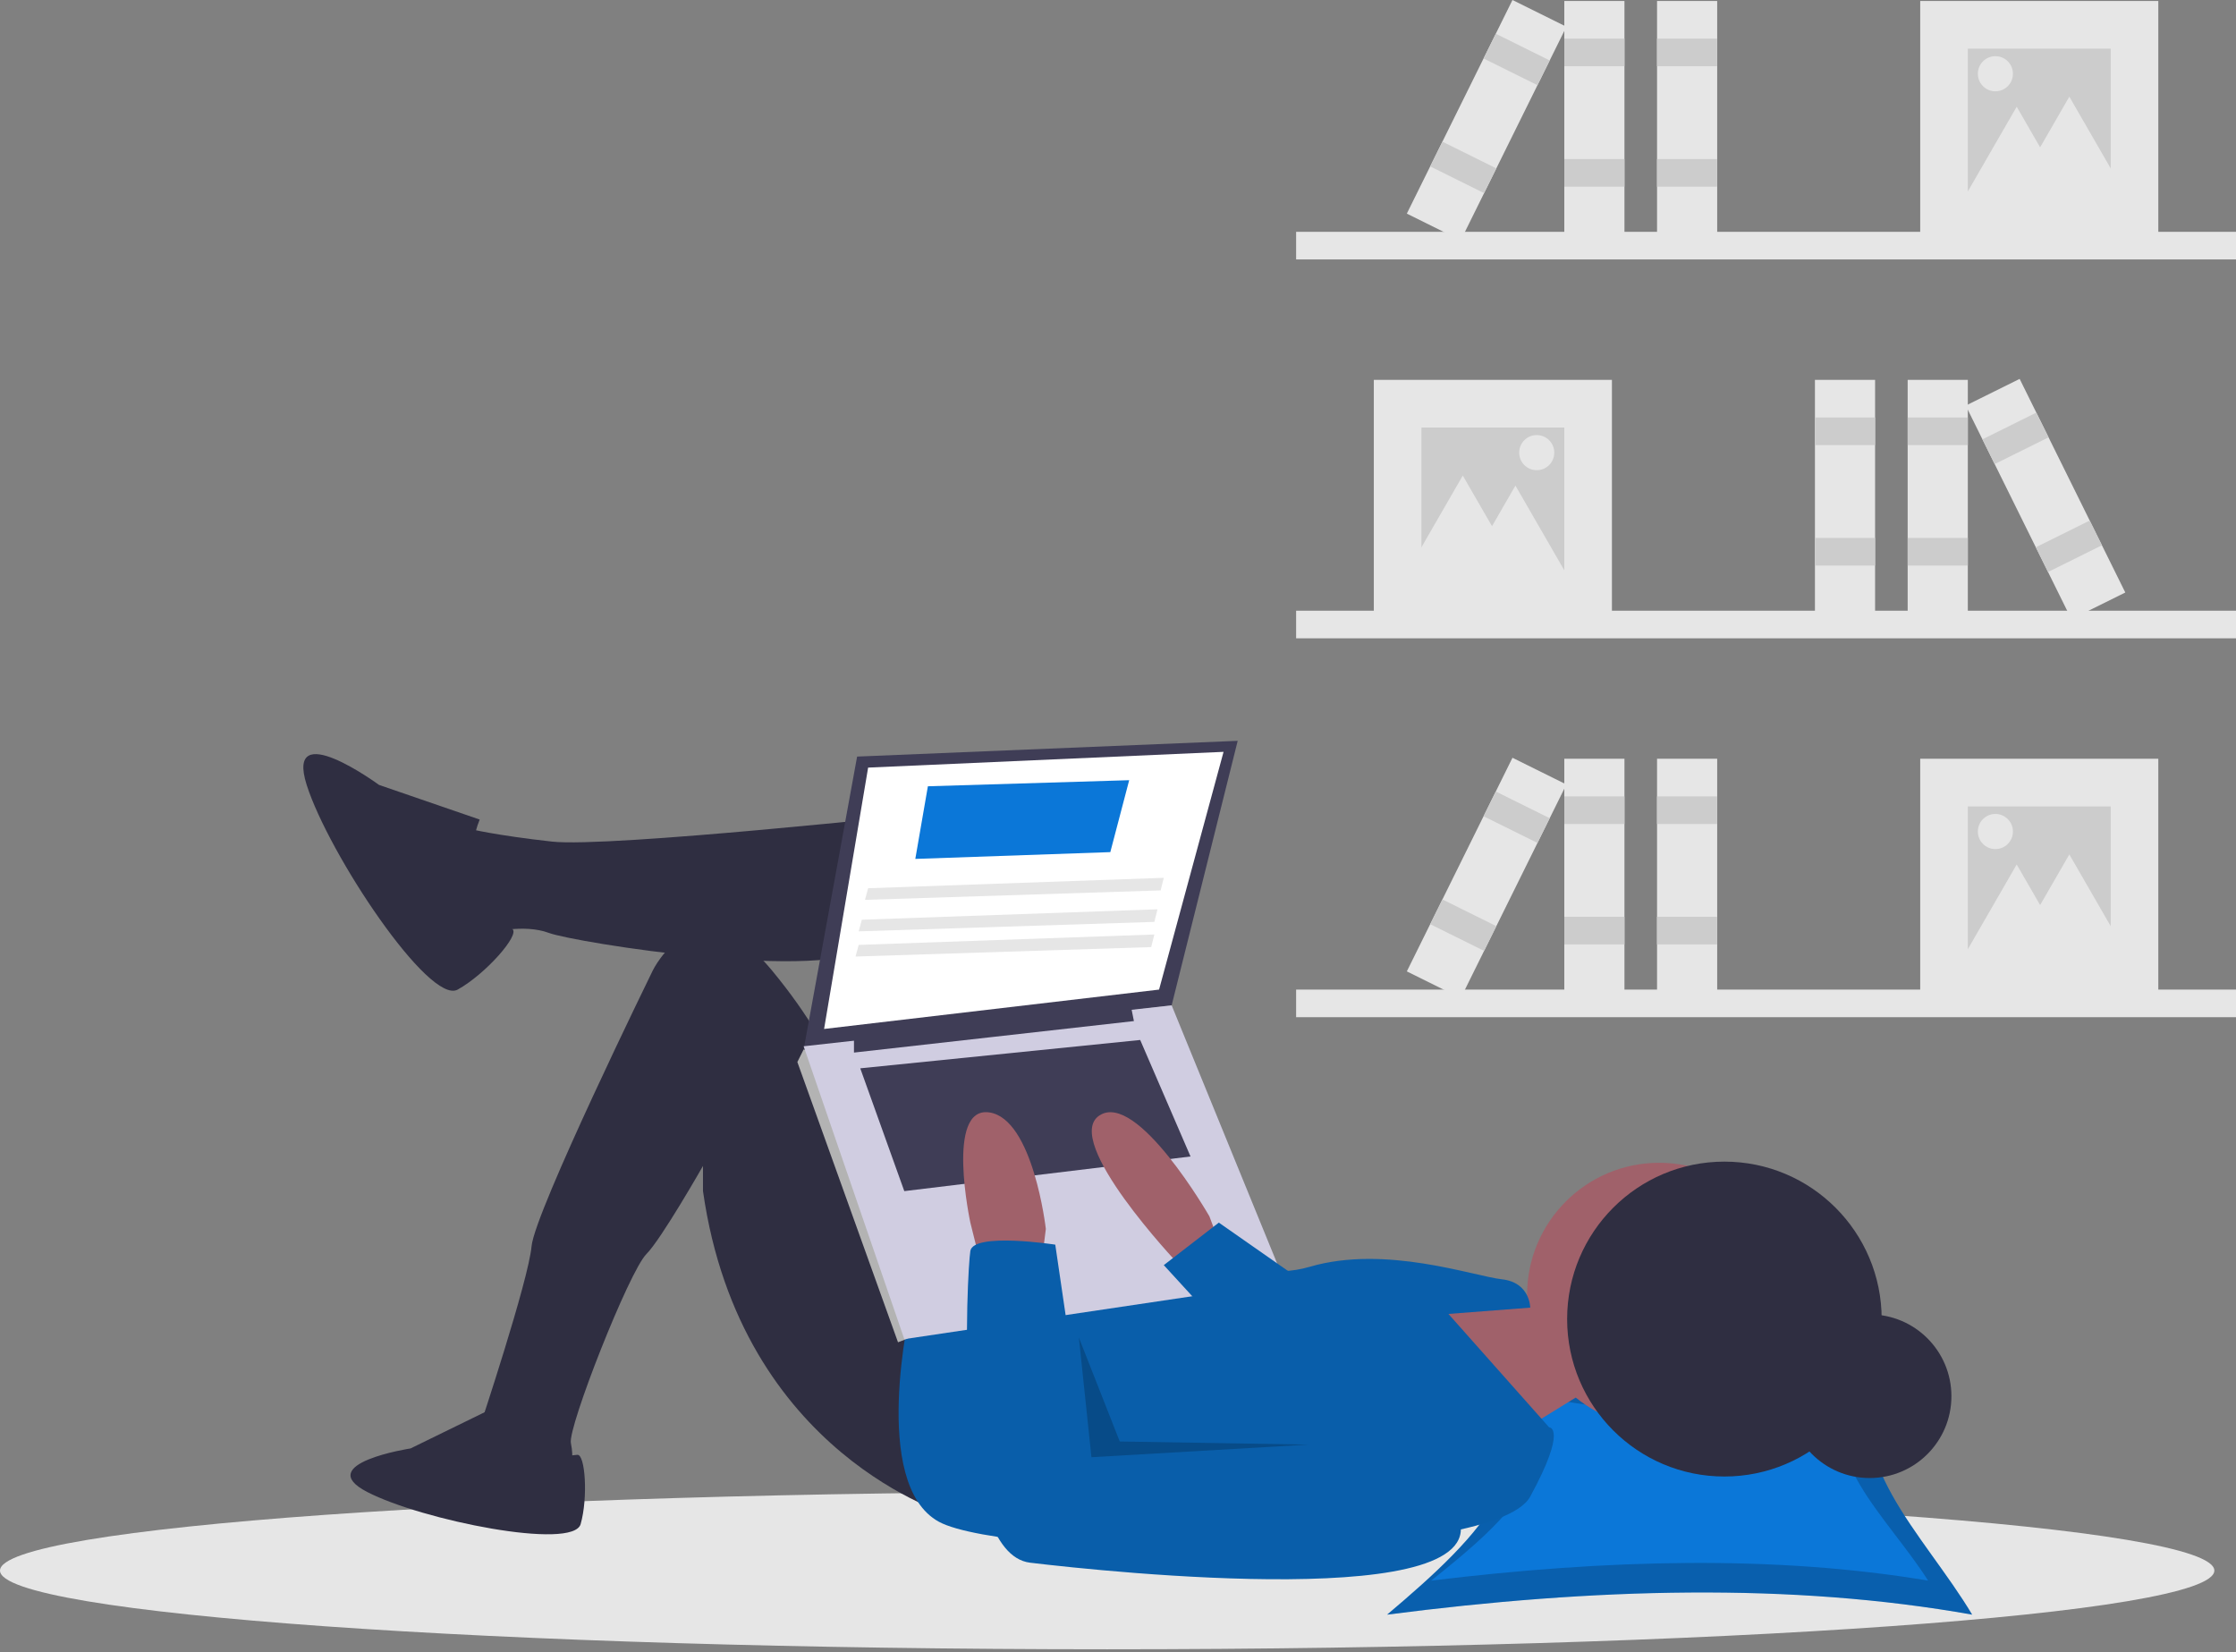 <svg viewBox="0 0 272 201" fill="none" xmlns="http://www.w3.org/2000/svg">
<rect x="0" y="0" width="272" height="201" fill="#808080" stroke="none"/>
<g clip-path="url(#clip0)">
<path d="M272 74.288H157.668V77.646H272V74.288Z" fill="#E6E6E6"/>
<path d="M196.084 46.208H167.12V75.204H196.084V46.208Z" fill="#E6E6E6"/>
<path d="M190.291 52.007H172.913V69.405H190.291V52.007Z" fill="#CCCCCC"/>
<path d="M239.377 46.208H232.06V75.204H239.377V46.208Z" fill="#E6E6E6"/>
<path d="M239.377 50.786H232.06V54.144H239.377V50.786Z" fill="#CCCCCC"/>
<path d="M239.377 65.437H232.06V68.794H239.377V65.437Z" fill="#CCCCCC"/>
<path d="M228.097 46.208H220.779V75.204H228.097V46.208Z" fill="#E6E6E6"/>
<path d="M228.097 50.786H220.779V54.144H228.097V50.786Z" fill="#CCCCCC"/>
<path d="M228.097 65.437H220.779V68.794H228.097V65.437Z" fill="#CCCCCC"/>
<path d="M245.682 46.088L239.125 49.338L251.976 75.324L258.533 72.074L245.682 46.088Z" fill="#E6E6E6"/>
<path d="M247.711 50.191L241.154 53.441L242.642 56.45L249.199 53.2L247.711 50.191Z" fill="#CCCCCC"/>
<path d="M254.204 63.321L247.647 66.571L249.135 69.58L255.692 66.329L254.204 63.321Z" fill="#CCCCCC"/>
<path d="M177.943 57.847L181.628 64.236L185.313 70.626H177.943H170.573L174.258 64.236L177.943 57.847Z" fill="#E6E6E6"/>
<path d="M184.346 59.068L188.03 65.457L191.716 71.847H184.346H176.976L180.661 65.457L184.346 59.068Z" fill="#E6E6E6"/>
<path d="M186.937 57.196C188.116 57.196 189.071 56.239 189.071 55.059C189.071 53.879 188.116 52.923 186.937 52.923C185.759 52.923 184.803 53.879 184.803 55.059C184.803 56.239 185.759 57.196 186.937 57.196Z" fill="#E6E6E6"/>
<path d="M157.668 31.558L272 31.558V28.2L157.668 28.2V31.558Z" fill="#E6E6E6"/>
<path d="M233.585 29.116L262.549 29.116V0.12L233.585 0.12V29.116Z" fill="#E6E6E6"/>
<path d="M239.377 23.317L256.756 23.317V5.919L239.377 5.919V23.317Z" fill="#CCCCCC"/>
<path d="M190.291 29.116H197.608V0.12H190.291V29.116Z" fill="#E6E6E6"/>
<path d="M190.291 8.056L197.608 8.056V4.698L190.291 4.698V8.056Z" fill="#CCCCCC"/>
<path d="M190.291 22.706H197.608V19.349H190.291V22.706Z" fill="#CCCCCC"/>
<path d="M201.572 29.116H208.889V0.12H201.572V29.116Z" fill="#E6E6E6"/>
<path d="M201.572 8.056L208.889 8.056V4.698L201.572 4.698V8.056Z" fill="#CCCCCC"/>
<path d="M201.572 22.706H208.889V19.349H201.572V22.706Z" fill="#CCCCCC"/>
<path d="M171.135 25.985L177.693 29.236L190.544 3.25L183.986 -5.31378e-05L171.135 25.985Z" fill="#E6E6E6"/>
<path d="M180.469 7.112L187.027 10.362L188.515 7.353L181.957 4.103L180.469 7.112Z" fill="#CCCCCC"/>
<path d="M173.976 20.241L180.534 23.491L182.022 20.483L175.464 17.233L173.976 20.241Z" fill="#CCCCCC"/>
<path d="M251.725 11.759L248.04 18.148L244.356 24.537H251.725H259.095L255.41 18.148L251.725 11.759Z" fill="#E6E6E6"/>
<path d="M245.323 12.98L241.638 19.369L237.953 25.758H245.323H252.692L249.008 19.369L245.323 12.98Z" fill="#E6E6E6"/>
<path d="M242.731 11.108C243.91 11.108 244.865 10.151 244.865 8.971C244.865 7.791 243.91 6.835 242.731 6.835C241.552 6.835 240.597 7.791 240.597 8.971C240.597 10.151 241.552 11.108 242.731 11.108Z" fill="#E6E6E6"/>
<path d="M157.668 123.734L272 123.734V120.376L157.668 120.376V123.734Z" fill="#E6E6E6"/>
<path d="M233.585 121.292H262.549V92.296H233.585V121.292Z" fill="#E6E6E6"/>
<path d="M239.377 115.493H256.756V98.095H239.377V115.493Z" fill="#CCCCCC"/>
<path d="M190.291 121.292H197.608V92.296H190.291V121.292Z" fill="#E6E6E6"/>
<path d="M190.291 100.232H197.608V96.874H190.291V100.232Z" fill="#CCCCCC"/>
<path d="M190.291 114.882H197.608V111.525H190.291V114.882Z" fill="#CCCCCC"/>
<path d="M201.572 121.292H208.889V92.296H201.572V121.292Z" fill="#E6E6E6"/>
<path d="M201.572 100.232H208.889V96.874H201.572V100.232Z" fill="#CCCCCC"/>
<path d="M201.572 114.882H208.889V111.525H201.572V114.882Z" fill="#CCCCCC"/>
<path d="M171.135 118.162L177.693 121.412L190.544 95.426L183.986 92.176L171.135 118.162Z" fill="#E6E6E6"/>
<path d="M180.469 99.288L187.027 102.538L188.515 99.529L181.957 96.279L180.469 99.288Z" fill="#CCCCCC"/>
<path d="M173.976 112.418L180.534 115.668L182.022 112.659L175.464 109.409L173.976 112.418Z" fill="#CCCCCC"/>
<path d="M251.725 103.935L248.04 110.324L244.356 116.714H251.725H259.095L255.41 110.324L251.725 103.935Z" fill="#E6E6E6"/>
<path d="M245.323 105.156L241.638 111.545L237.953 117.935H245.323H252.692L249.008 111.545L245.323 105.156Z" fill="#E6E6E6"/>
<path d="M242.731 103.284C243.91 103.284 244.865 102.327 244.865 101.148C244.865 99.968 243.91 99.011 242.731 99.011C241.552 99.011 240.597 99.968 240.597 101.148C240.597 102.327 241.552 103.284 242.731 103.284Z" fill="#E6E6E6"/>
<path d="M134.683 200.624C209.066 200.624 269.366 196.337 269.366 191.048C269.366 185.759 209.066 181.472 134.683 181.472C60.3 181.472 0 185.759 0 191.048C0 196.337 60.3 200.624 134.683 200.624Z" fill="#E6E6E6"/>
<path d="M239.904 196.41C217.943 192.497 193.927 193.148 168.736 196.41C180.218 186.707 190.127 177.003 178.646 167.299C201.042 171.925 204.179 171.457 229.093 167.299C223.315 177.003 234.125 186.707 239.904 196.41Z" fill="#0B77D8"/>
<path opacity="0.2" d="M239.904 196.41C217.943 192.497 193.927 193.148 168.736 196.41C180.218 186.707 190.127 177.003 178.646 167.299C201.042 171.925 204.179 171.457 229.093 167.299C223.315 177.003 234.125 186.707 239.904 196.41Z" fill="black"/>
<path d="M234.547 192.271C215.892 189.147 195.492 189.667 174.093 192.271C183.846 184.525 192.264 176.779 182.51 169.034C201.536 172.726 204.2 172.352 225.364 169.034C220.455 176.779 229.638 184.525 234.547 192.271Z" fill="#0B77D8"/>
<path d="M227.441 179.791C232.931 179.791 237.381 175.335 237.381 169.84C237.381 164.344 232.931 159.889 227.441 159.889C221.952 159.889 217.502 164.344 217.502 169.84C217.502 175.335 221.952 179.791 227.441 179.791Z" fill="#2F2E41"/>
<path d="M182.319 158.298L189.206 159.447L192.65 169.406L182.702 175.535L171.223 158.298H181.936H182.319Z" fill="#A0616A"/>
<path d="M201.833 173.62C210.708 173.62 217.903 166.417 217.903 157.532C217.903 148.647 210.708 141.444 201.833 141.444C192.958 141.444 185.763 148.647 185.763 157.532C185.763 166.417 192.958 173.62 201.833 173.62Z" fill="#A0616A"/>
<path d="M113.065 98.927C113.065 98.927 74.037 103.14 67.15 102.374C60.263 101.608 57.202 100.842 57.202 100.842C57.202 100.842 52.61 106.97 54.906 109.652C56.192 111.197 57.748 112.495 59.498 113.482C59.498 113.482 63.706 112.333 66.767 113.482C69.828 114.631 100.821 119.611 106.177 115.014C111.534 110.418 113.065 98.927 113.065 98.927Z" fill="#2F2E41"/>
<path d="M115.743 184.345C115.743 184.345 90.107 177.067 85.516 144.892V141.827C85.516 141.827 80.444 150.735 78.629 152.552C76.524 154.659 69.063 173.62 69.446 175.535C69.828 177.45 69.446 178.216 69.446 178.216L58.35 177.067V173.62C58.35 173.62 64.28 155.808 64.663 151.595C65.046 147.381 79.394 118.079 79.394 118.079C79.394 118.079 84.751 106.97 93.933 118.079C103.116 129.187 103.882 136.848 103.882 136.848L115.743 159.83L115.743 184.345Z" fill="#2F2E41"/>
<path d="M58.35 99.692L46.106 95.479C46.106 95.479 34.627 87.052 37.306 95.479C39.984 103.906 52.228 122.292 55.672 120.377C59.115 118.462 63.257 113.708 62.334 113.02C61.411 112.333 55.289 107.353 58.35 99.692Z" fill="#2F2E41"/>
<path d="M59.83 171.358L49.946 176.19C49.946 176.19 37.993 178.031 44.659 181.483C51.325 184.935 69.714 188.616 70.633 185.395C71.552 182.173 71.188 176.827 70.221 176.969C69.254 177.111 62.588 177.801 59.83 171.358Z" fill="#2F2E41"/>
<path d="M110.769 159.064C110.769 159.064 105.795 180.514 114.213 185.111C122.63 189.707 181.554 190.473 186.145 182.047C190.737 173.62 188.441 173.62 188.441 173.62L176.197 159.83L186.145 159.064C186.145 159.064 186.145 156 182.702 155.617C179.258 155.234 168.545 151.403 159.362 154.085C150.179 156.766 144.822 148.722 144.822 148.722L110.769 159.064Z" fill="#095EAA"/>
<path d="M104.264 92.032L97.76 127.655L142.527 122.292L150.561 90.117L104.264 92.032Z" fill="#3F3D56"/>
<path d="M105.604 93.373L100.247 125.165L140.996 120.377L148.84 91.457L105.604 93.373Z" fill="white"/>
<path d="M99.29 128.038L97.76 127.655L96.995 129.187L109.239 163.278L110.39 162.837L110.769 160.596L99.29 128.038Z" fill="#B3B3B3"/>
<path d="M97.76 127.271L110.004 162.894L156.301 156L142.527 122.292L97.76 127.271Z" fill="#D0CDE1"/>
<path d="M103.882 126.122V128.038L137.935 124.207L137.552 122.292L103.882 126.122Z" fill="#3F3D56"/>
<path d="M104.647 129.953L110.004 144.891L144.822 140.678L138.7 126.505L104.647 129.953Z" fill="#3F3D56"/>
<path d="M148.266 151.02L147.118 147.956C147.118 147.956 138.318 132.634 133.726 135.698C129.135 138.763 143.292 153.701 143.292 153.701H147.883L148.266 151.02Z" fill="#A0616A"/>
<path d="M119.187 153.318L118.039 148.722C118.039 148.722 114.978 134.549 120.334 135.315C125.691 136.081 127.222 149.488 127.222 149.488L126.839 152.552L119.187 153.318Z" fill="#A0616A"/>
<path d="M128.369 151.403C128.369 151.403 118.421 149.871 118.039 152.169C117.656 154.467 115.743 188.941 125.308 190.09C134.874 191.24 182.319 196.219 177.345 184.345C172.371 172.47 164.718 174.003 164.718 174.003L132.196 177.45L128.369 151.403Z" fill="#095EAA"/>
<path d="M158.405 155.808L148.266 148.722L141.57 153.893L149.988 163.086L158.405 155.808Z" fill="#095EAA"/>
<path opacity="0.2" d="M131.239 162.703L132.769 177.259L159.171 175.727L136.213 175.344L131.239 162.703Z" fill="black"/>
<path d="M209.766 179.607C220.331 179.607 228.897 171.032 228.897 160.455C228.897 149.878 220.331 141.303 209.766 141.303C199.2 141.303 190.635 149.878 190.635 160.455C190.635 171.032 199.2 179.607 209.766 179.607Z" fill="#2F2E41"/>
<path d="M111.343 104.48L135.065 103.654L137.361 94.904L112.873 95.644L111.343 104.48Z" fill="#0B77D8"/>
<path d="M105.221 109.46L141.187 108.311L141.57 106.779L105.604 108.047L105.221 109.46Z" fill="#E6E6E6"/>
<path d="M104.456 113.291L140.422 112.141L140.805 110.609L104.838 111.877L104.456 113.291Z" fill="#E6E6E6"/>
<path d="M104.073 116.355L140.039 115.206L140.422 113.674L104.456 114.941L104.073 116.355Z" fill="#E6E6E6"/>
</g>
<defs>
<clipPath id="clip0">
<rect width="272" height="200.624" fill="white"/>
</clipPath>
</defs>
</svg>
